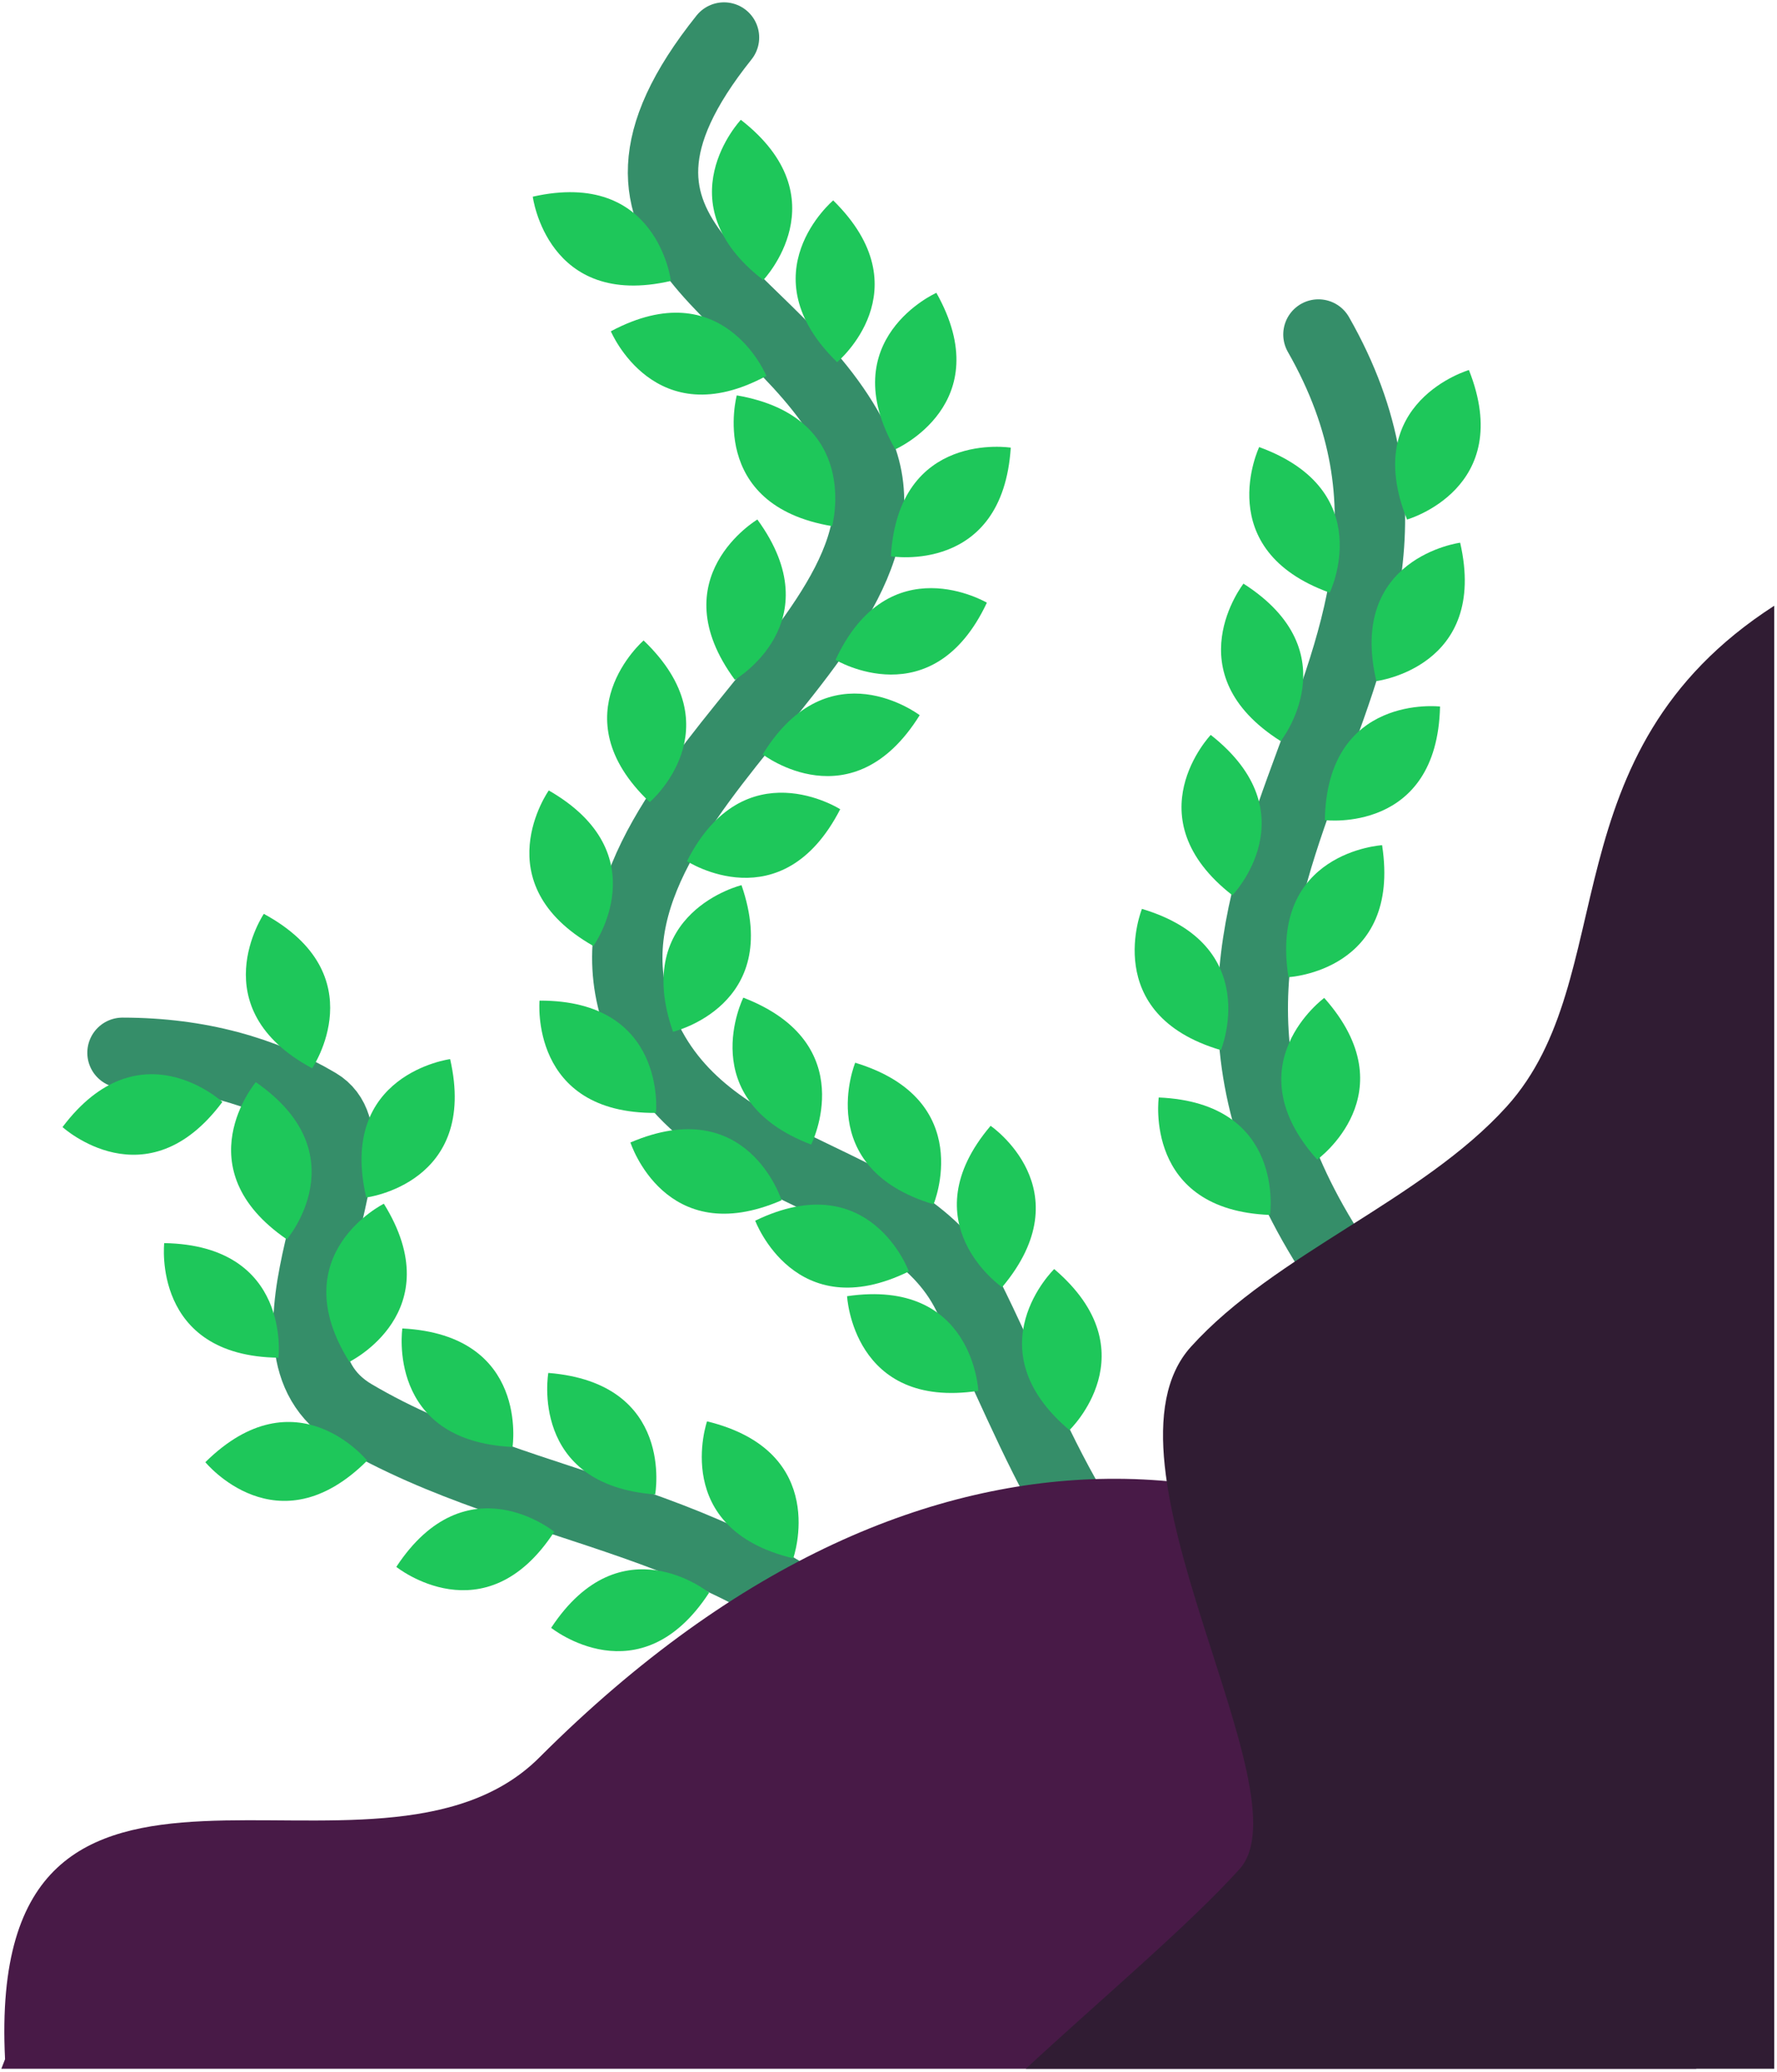<?xml version="1.0" encoding="UTF-8"?>
<svg width="579px" height="675px" viewBox="0 0 579 675" version="1.1" xmlns="http://www.w3.org/2000/svg" xmlns:xlink="http://www.w3.org/1999/xlink">
    <!-- Generator: Sketch 49.2 (51160) - http://www.bohemiancoding.com/sketch -->
    <title>g2462</title>
    <desc>Created with Sketch.</desc>
    <defs></defs>
    <g id="Page-1" stroke="none" stroke-width="1" fill="none" fill-rule="evenodd">
        <g id="g2462" transform="translate(0.1, 10.868)">
            <g id="g5816" transform="translate(172.343, 0.745)">
                <path d="M63.461,0.609 C9.228,68.469 80.4,81.095 106.102,132.5 C137.042,194.379 0.737,251.994 38.669,327.857 C61.222,372.963 123.111,370.801 142.794,410.165 C166.739,458.057 180.648,507.351 230.06,533.132" id="path5461" stroke="#358E69" stroke-width="22.923" stroke-linecap="round"></path>
                <path d="M68.946,27.425 C68.946,27.425 43.521,54.385 76.254,79.638 C76.254,79.638 101.719,52.966 68.946,27.425 Z" id="path5467" fill="#1EC75A" fill-rule="nonzero"></path>
                <path d="M99.039,53.685 C99.039,53.685 70.691,77.552 100.313,106.392 C100.313,106.392 128.668,82.816 99.039,53.685 Z" id="path5467-4" fill="#1EC75A" fill-rule="nonzero"></path>
                <path d="M132.654,83.801 C132.654,83.801 98.798,98.868 119.258,134.792 C119.258,134.792 153.04,120.006 132.654,83.801 Z" id="path5467-9" fill="#1EC75A" fill-rule="nonzero"></path>
                <path d="M156.895,134.248 C156.895,134.248 120.305,128.38 117.825,169.647 C117.825,169.647 154.199,175.708 156.895,134.248 Z" id="path5467-2" fill="#1EC75A" fill-rule="nonzero"></path>
                <path d="M149.111,184.762 C149.111,184.762 117.211,165.904 99.793,203.397 C99.793,203.397 131.422,222.356 149.111,184.762 Z" id="path5467-2-4" fill="#1EC75A" fill-rule="nonzero"></path>
                <path d="M127.221,221.413 C127.221,221.413 97.735,198.969 76.069,234.178 C76.069,234.178 105.275,256.692 127.221,221.413 Z" id="path5467-2-2" fill="#1EC75A" fill-rule="nonzero"></path>
                <path d="M101.321,252.056 C101.321,252.056 70.089,232.113 51.392,268.985 C51.392,268.985 82.35,289.02 101.321,252.056 Z" id="path5467-2-3" fill="#1EC75A" fill-rule="nonzero"></path>
                <path d="M69.162,276.796 C69.162,276.796 33.155,285.553 46.846,324.562 C46.846,324.562 82.73,316.066 69.162,276.796 Z" id="path5467-2-8" fill="#1EC75A" fill-rule="nonzero"></path>
                <path d="M69.75,313.449 C69.75,313.449 53.217,346.614 91.858,361.312 C91.858,361.312 108.511,328.41 69.75,313.449 Z" id="path5467-2-6" fill="#1EC75A" fill-rule="nonzero"></path>
                <path d="M106.207,334.651 C106.207,334.651 92.132,368.931 131.739,380.779 C131.739,380.779 145.954,346.752 106.207,334.651 Z" id="path5467-2-6-5" fill="#1EC75A" fill-rule="nonzero"></path>
                <path d="M154.063,407.801 C154.063,407.801 123.577,386.734 150.326,355.211 C150.326,355.211 180.79,375.991 154.063,407.801 Z" id="path5467-2-6-0" fill="#1EC75A" fill-rule="nonzero"></path>
                <path d="M171.049,401.877 C171.049,401.877 144.442,427.67 176.01,454.365 C176.01,454.365 202.643,428.859 171.049,401.877 Z" id="path5467-2-6-0-4" fill="#1EC75A" fill-rule="nonzero"></path>
                <path d="M103.559,410.721 C103.559,410.721 105.441,447.73 146.32,441.561 C146.32,441.561 144.671,404.722 103.559,410.721 Z" id="path5467-2-6-0-9" fill="#1EC75A" fill-rule="nonzero"></path>
                <path d="M73.628,386.123 C73.628,386.123 86.567,420.847 123.691,402.655 C123.691,402.655 111.025,368.022 73.628,386.123 Z" id="path5467-2-6-0-9-9" fill="#1EC75A" fill-rule="nonzero"></path>
                <path d="M32.971,360.639 C32.971,360.639 44.285,395.927 82.213,379.477 C82.213,379.477 71.168,344.294 32.971,360.639 Z" id="path5467-2-6-0-9-9-4" fill="#1EC75A" fill-rule="nonzero"></path>
                <path d="M3.353,314.411 C3.353,314.411 -0.034,351.313 41.307,351.005 C41.307,351.005 44.9,314.305 3.353,314.411 Z" id="path5467-2-6-0-9-9-8" fill="#1EC75A" fill-rule="nonzero"></path>
                <path d="M6.363,245.938 C6.363,245.938 -15.042,276.188 20.899,296.616 C20.899,296.616 42.382,266.645 6.363,245.938 Z" id="path5467-2-6-0-9-9-8-2" fill="#1EC75A" fill-rule="nonzero"></path>
                <path d="M37.261,197.068 C37.261,197.068 9.242,221.319 39.253,249.752 C39.253,249.752 67.281,225.79 37.261,197.068 Z" id="path5467-2-6-0-9-9-8-2-0" fill="#1EC75A" fill-rule="nonzero"></path>
                <path d="M74.33,157.664 C74.33,157.664 42.467,176.585 66.984,209.872 C66.984,209.872 98.804,191.237 74.33,157.664 Z" id="path5467-2-6-0-9-9-8-2-0-7" fill="#1EC75A" fill-rule="nonzero"></path>
                <path d="M67.619,117.212 C67.619,117.212 57.902,152.973 98.672,159.819 C98.672,159.819 108.558,124.293 67.619,117.212 Z" id="path5467-2-6-0-9-9-8-2-0-7-6" fill="#1EC75A" fill-rule="nonzero"></path>
                <path d="M26.592,96.328 C26.592,96.328 40.898,130.514 77.271,110.864 C77.271,110.864 63.243,76.761 26.592,96.328 Z" id="path5467-2-6-0-9-9-8-2-0-7-9" fill="#1EC75A" fill-rule="nonzero"></path>
                <path d="M1.149,52.47 C1.149,52.47 5.879,89.226 46.16,79.922 C46.16,79.922 41.675,43.32 1.149,52.47 Z" id="path5467-2-6-0-9-9-8-2-0-7-9-6" fill="#1EC75A" fill-rule="nonzero"></path>
            </g>
            <g id="g5919" transform="translate(421.599, 251.816) rotate(6.83) translate(-421.599, -251.816) translate(374.599, 97.816)">
                <path d="M36.551,0.458 C113.872,104.837 -25.491,188.179 85.272,307.546" id="path5463" stroke="#358E69" stroke-width="22.923" stroke-linecap="round"></path>
                <path d="M64.135,214.862 C64.135,214.862 37.058,240.164 68.13,267.432 C68.13,267.432 95.226,242.42 64.135,214.862 Z" id="path5467-2-6-0-9-9-8-2-0-7-9-2" fill="#1EC75A" fill-rule="nonzero"></path>
                <path d="M76.935,163.204 C76.935,163.204 40.461,169.763 51.764,209.529 C51.764,209.529 88.096,203.223 76.935,163.204 Z" id="path5467-2-6-0-9-9-8-2-0-7-9-2-7" fill="#1EC75A" fill-rule="nonzero"></path>
                <path d="M90.31,116.102 C90.31,116.102 53.251,116.192 57.437,157.321 C57.437,157.321 94.312,157.455 90.31,116.102 Z" id="path5467-2-6-0-9-9-8-2-0-7-9-2-7-5" fill="#1EC75A" fill-rule="nonzero"></path>
                <path d="M90.469,62.32 C90.469,62.32 54.566,71.504 68.72,110.347 C68.72,110.347 104.5,101.425 90.469,62.32 Z" id="path5467-2-6-0-9-9-8-2-0-7-9-2-7-4" fill="#1EC75A" fill-rule="nonzero"></path>
                <path d="M86.617,6.123 C86.617,6.123 52.517,20.633 72.384,56.887 C72.384,56.887 106.403,42.655 86.617,6.123 Z" id="path5467-2-6-0-9-9-8-2-0-7-9-2-7-3" fill="#1EC75A" fill-rule="nonzero"></path>
                <path d="M21.744,39.174 C21.744,39.174 9.919,74.296 50.211,83.55 C50.211,83.55 62.189,48.674 21.744,39.174 Z" id="path5467-2-6-0-9-9-8-2-0-7-9-2-7-8" fill="#1EC75A" fill-rule="nonzero"></path>
                <path d="M21.958,83.965 C21.958,83.965 2.782,115.677 40.099,133.469 C40.099,133.469 59.371,102.03 21.958,83.965 Z" id="path5467-2-6-0-9-9-8-2-0-7-9-2-7-55" fill="#1EC75A" fill-rule="nonzero"></path>
                <path d="M17.224,134.17 C17.224,134.17 -4.956,163.858 30.447,185.208 C30.447,185.208 52.696,155.801 17.224,134.17 Z" id="path5467-2-6-0-9-9-8-2-0-7-9-2-7-55-5" fill="#1EC75A" fill-rule="nonzero"></path>
                <path d="M1.712,193.117 C1.712,193.117 -8.038,228.87 32.727,235.753 C32.727,235.753 42.644,200.237 1.712,193.117 Z" id="path5467-2-6-0-9-9-8-2-0-7-9-2-7-55-6" fill="#1EC75A" fill-rule="nonzero"></path>
                <path d="M14.454,253.484 C14.454,253.484 13.805,290.536 55.01,287.173 C55.01,287.173 55.879,250.307 14.454,253.484 Z" id="path5467-2-6-0-9-9-8-2-0-7-9-2-7-55-60" fill="#1EC75A" fill-rule="nonzero"></path>
            </g>
            <g id="g6108" transform="translate(150.676, 418.799) rotate(-8.817) translate(-150.676, -418.799) translate(30.176, 278.299)">
                <g id="g6092" transform="translate(0.561, 37.128)">
                    <path d="M23.664,0.761 C48.404,4.614 68.277,13.816 84.001,26.732 C105.349,44.27 46.049,100.824 80.049,128.754 C131.398,170.938 202.367,180.935 239.676,242.645" id="path5465" stroke="#358E69" stroke-width="22.923" stroke-linecap="round"></path>
                    <path d="M193.472,148.625 C193.472,148.625 176.12,181.37 214.383,197.024 C214.383,197.024 231.847,164.546 193.472,148.625 Z" id="path5467-2-6-0-9-9-8-2-0-7-9-2-7-55-3" fill="#1EC75A" fill-rule="nonzero"></path>
                    <path d="M144.778,125.106 C144.778,125.106 132.856,160.195 173.123,169.562 C173.123,169.562 185.197,134.719 144.778,125.106 Z" id="path5467-2-6-0-9-9-8-2-0-7-9-2-7-55-3-9" fill="#1EC75A" fill-rule="nonzero"></path>
                    <path d="M100.005,103.497 C100.005,103.497 89.054,138.9 129.564,147.155 C129.564,147.155 140.674,111.993 100.005,103.497 Z" id="path5467-2-6-0-9-9-8-2-0-7-9-2-7-55-3-1" fill="#1EC75A" fill-rule="nonzero"></path>
                    <path d="M100.28,62.416 C100.28,62.416 64.955,73.615 81.281,111.596 C81.281,111.596 116.499,100.665 100.28,62.416 Z" id="path5467-2-6-0-9-9-8-2-0-7-9-2-7-55-3-1-1" fill="#1EC75A" fill-rule="nonzero"></path>
                    <path d="M128.842,19.166 C128.842,19.166 91.794,18.307 94.925,59.53 C94.925,59.53 131.785,60.607 128.842,19.166 Z" id="path5467-2-6-0-9-9-8-2-0-7-9-2-7-55-3-1-1-4" fill="#1EC75A" fill-rule="nonzero"></path>
                    <path d="M0.645,21.687 C0.645,21.687 23.878,50.558 53.367,21.583 C53.367,21.583 30.421,-7.285 0.645,21.687 Z" id="path5467-2-6-0-9-9-8-2-0-7-9-2-7-55-3-1-1-4-8-2" fill="#1EC75A" fill-rule="nonzero"></path>
                    <path d="M65.123,16.877 C65.123,16.877 37.452,40.987 67.267,69.047 C67.267,69.047 94.947,45.221 65.123,16.877 Z" id="path5467-2-6-0-9-9-8-2-0-7-9-2-7-55-3-1-1-4-8-2-1" fill="#1EC75A" fill-rule="nonzero"></path>
                    <path d="M27.593,64.126 C27.593,64.126 17.884,99.89 58.656,106.726 C58.656,106.726 68.532,71.196 27.593,64.126 Z" id="path5467-2-6-0-9-9-8-2-0-7-9-2-7-55-3-1-1-4-8-2-2" fill="#1EC75A" fill-rule="nonzero"></path>
                    <path d="M29.897,136.718 C29.897,136.718 48.67,168.67 82.07,144.306 C82.07,144.306 63.58,112.4 29.897,136.718 Z" id="path5467-2-6-0-9-9-8-2-0-7-9-2-7-55-3-1-1-4-8-2-2-7" fill="#1EC75A" fill-rule="nonzero"></path>
                    <path d="M86.151,179.965 C86.151,179.965 111.157,207.316 138.762,176.54 C138.762,176.54 114.043,149.176 86.151,179.965 Z" id="path5467-2-6-0-9-9-8-2-0-7-9-2-7-55-3-1-1-4-8-2-2-7-9" fill="#1EC75A" fill-rule="nonzero"></path>
                    <path d="M132.965,207.326 C132.965,207.326 157.972,234.677 185.577,203.901 C185.577,203.901 160.857,176.537 132.965,207.326 Z" id="path5467-2-6-0-9-9-8-2-0-7-9-2-7-55-3-1-1-4-8-2-2-7-9-9" fill="#1EC75A" fill-rule="nonzero"></path>
                </g>
                <path d="M76.669,0.215 C76.669,0.215 51.52,27.433 84.509,52.351 C84.509,52.351 109.697,25.417 76.669,0.215 Z" id="path5467-2-6-0-9-9-8-2-0-7-9-2-7-55-3-1-1-4-8" fill="#1EC75A" fill-rule="nonzero"></path>
            </g>
            <path d="M360.826,470.972 C304.526,471.607 240.646,496.764 175.648,561.762 C122.208,615.202 -4.88,530.883 1.546,660.079 L0.332,663.199 L552.575,663.199 C574.685,590.716 486.708,469.553 360.826,470.972 Z" id="path6120" fill="#481A47" fill-rule="nonzero"></path>
            <path d="M578,186.5 C503.622,234.45 528.748,307.672 490.85,349.645 C463.158,380.314 415.406,397.532 387.953,427.935 C354.335,465.168 426.297,573.194 403.762,598.152 C387.147,616.553 358.332,640.776 334.137,663.199 L578,663.199 L578,186.5 Z" id="path6130" fill="#301C33" fill-rule="nonzero"></path>
        </g>
    </g>
</svg>